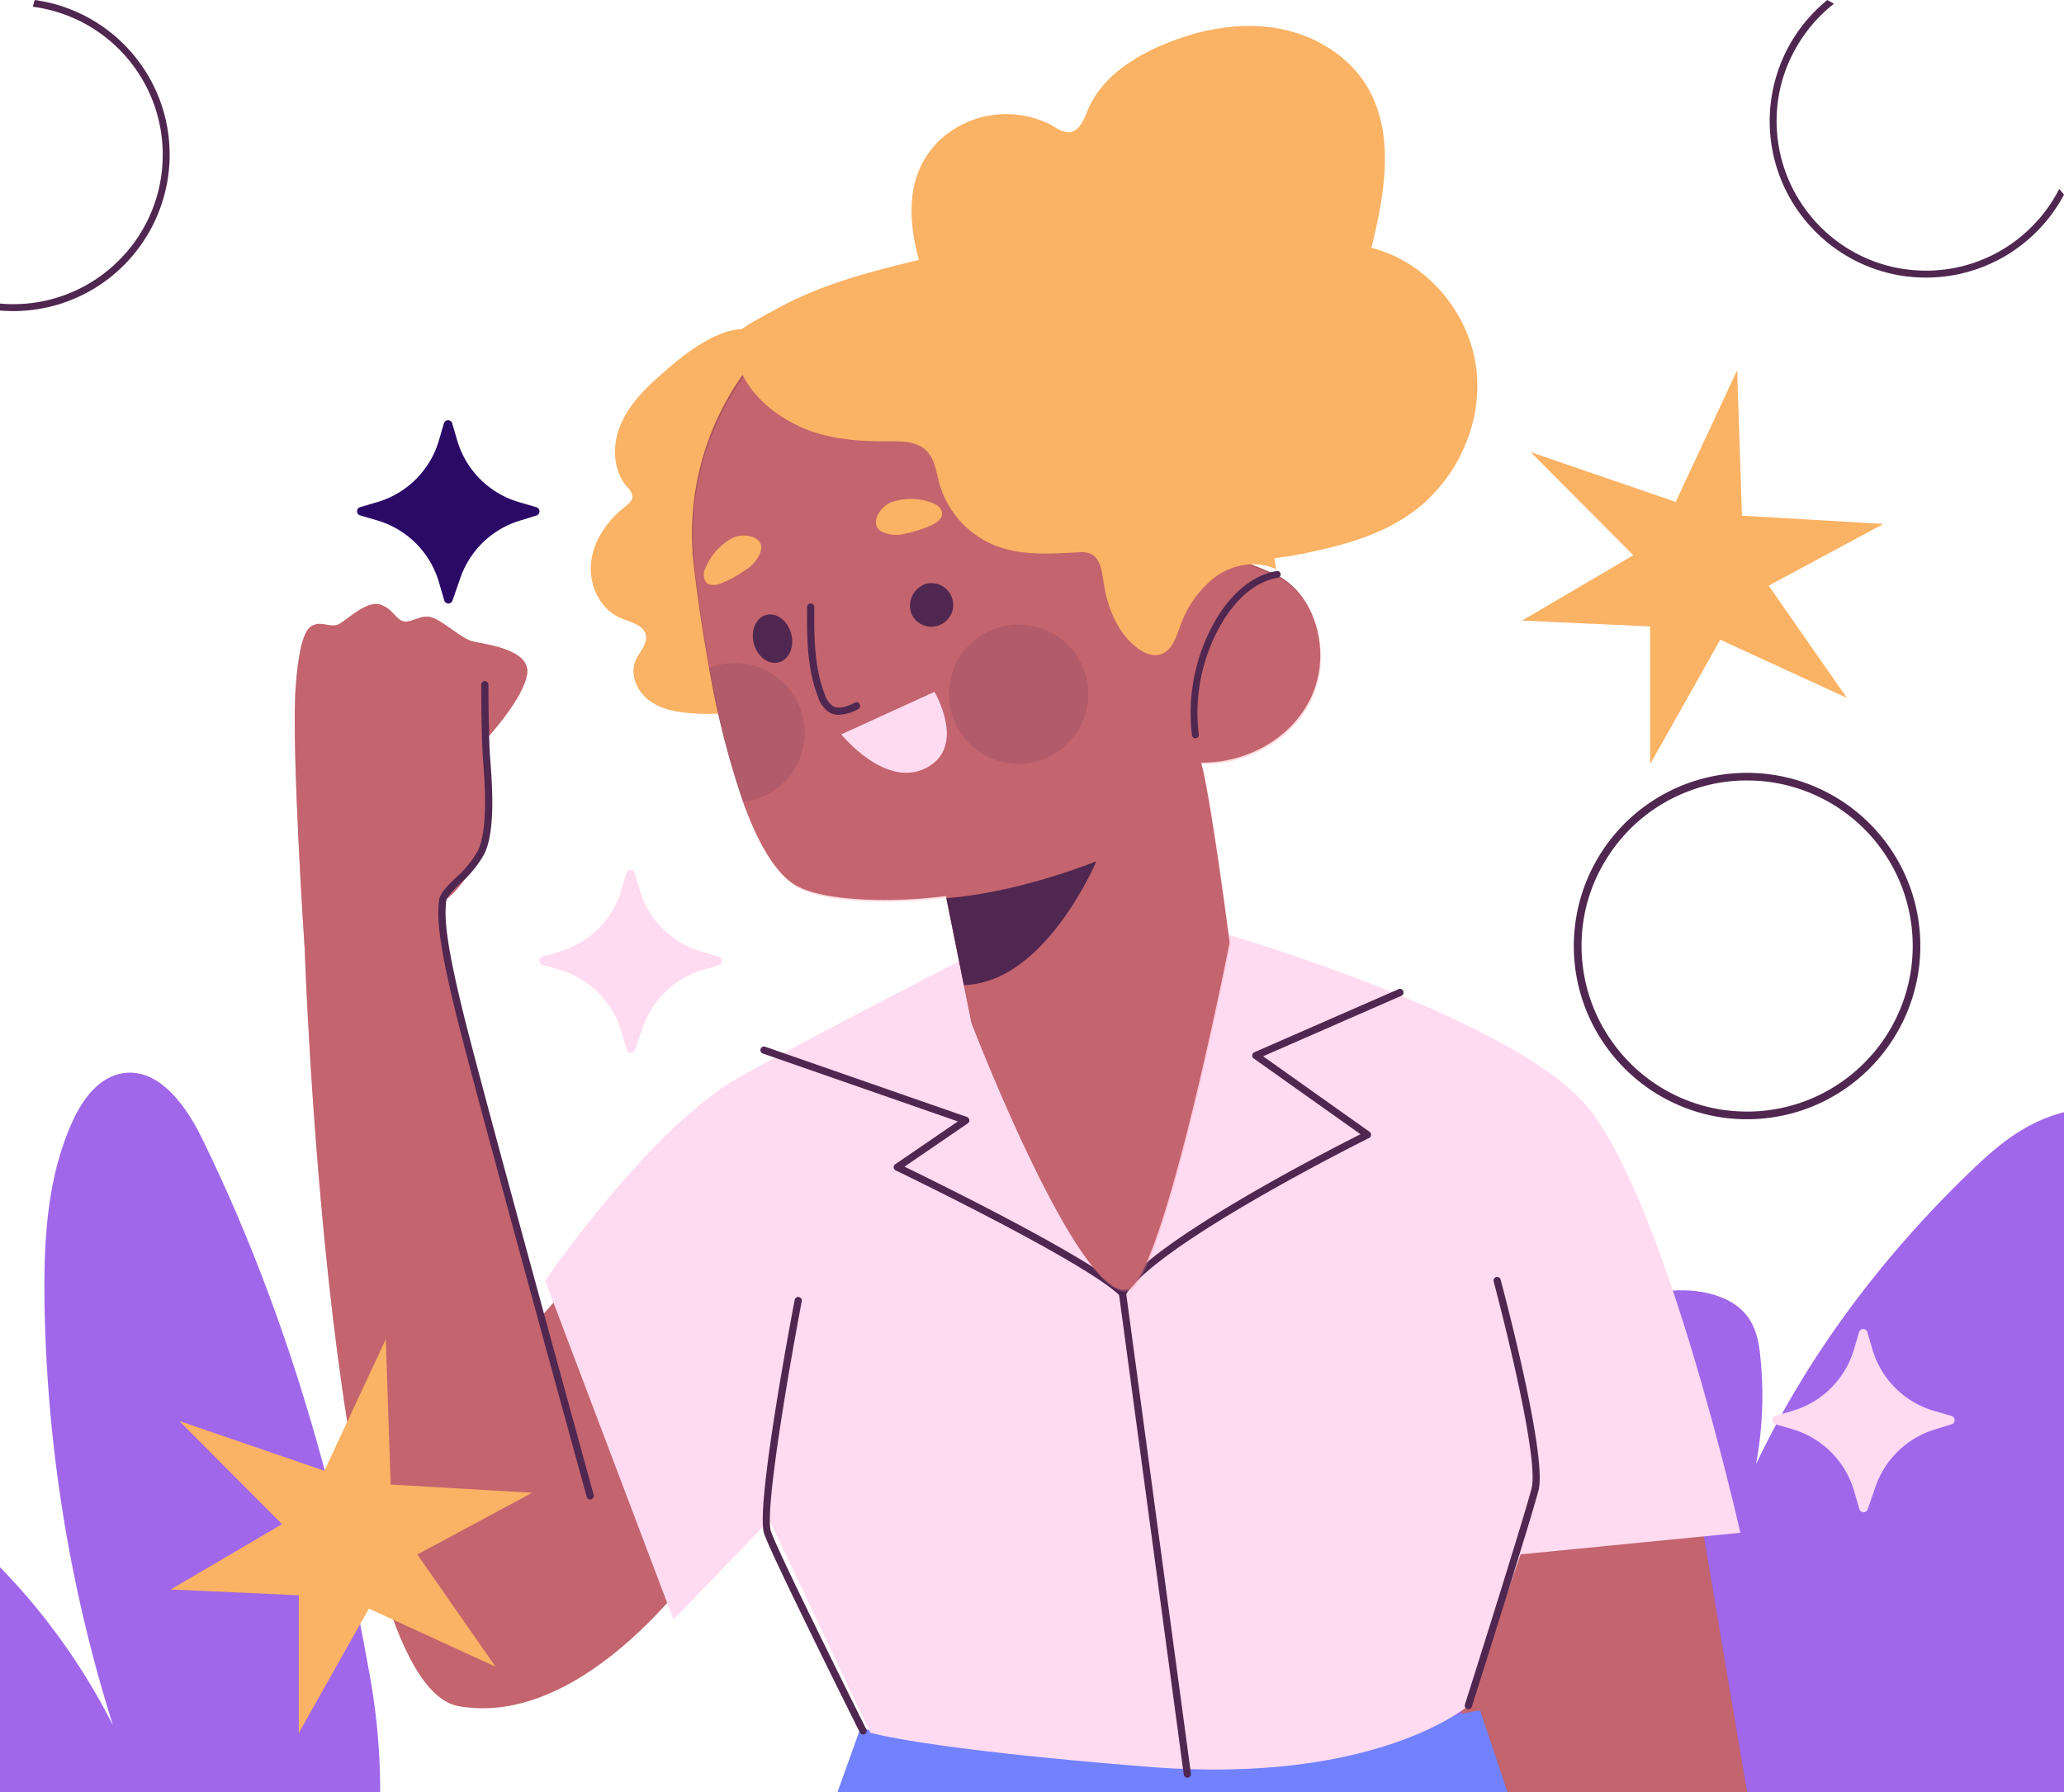 <svg xmlns="http://www.w3.org/2000/svg" xmlns:xlink="http://www.w3.org/1999/xlink" width="397.833" height="345.545" viewBox="0 0 397.833 345.545">
  <defs>
    <clipPath id="clip-path">
      <rect id="Rectángulo_403482" data-name="Rectángulo 403482" width="58.242" height="54.907" fill="none"/>
    </clipPath>
    <clipPath id="clip-path-2">
      <rect id="Rectángulo_403483" data-name="Rectángulo 403483" width="78.992" height="212.891" fill="none"/>
    </clipPath>
    <clipPath id="clip-path-3">
      <rect id="Rectángulo_403484" data-name="Rectángulo 403484" width="44.829" height="74.22" fill="none"/>
    </clipPath>
    <clipPath id="clip-path-4">
      <rect id="Rectángulo_403485" data-name="Rectángulo 403485" width="121.113" height="198.62" fill="none"/>
    </clipPath>
    <clipPath id="clip-path-5">
      <rect id="Rectángulo_403486" data-name="Rectángulo 403486" width="73.092" height="34.189" fill="none"/>
    </clipPath>
  </defs>
  <g id="Grupo_1106609" data-name="Grupo 1106609" transform="translate(33 10.818)">
    <g id="Grupo_1106610" data-name="Grupo 1106610">
      <g id="Grupo_1106607" data-name="Grupo 1106607">
        <g id="Grupo_1106611" data-name="Grupo 1106611">
          <path id="Trazado_877157" data-name="Trazado 877157" d="M31.433,81.689c0-.017-.017-.051-.017-.068A30.157,30.157,0,0,0,6.7,60.517c-.137.428-.257.855-.376,1.3A28.785,28.785,0,0,1,29.962,81.449c0,.017.017.034.017.051v.017a28.451,28.451,0,0,1,1.385,8.824A28.66,28.66,0,0,1,24.421,109.1c-.291.325-.581.65-.906.975v.017a28.691,28.691,0,0,1-20.95,9.064A25.279,25.279,0,0,1,0,119.039v1.351q1.257.1,2.565.1a30.063,30.063,0,0,0,20.419-7.986,29.106,29.106,0,0,0,3.2-3.455,30.148,30.148,0,0,0,5.25-27.363" transform="translate(-33 -71.335)" fill="#502750"/>
          <path id="Trazado_877159" data-name="Trazado 877159" d="M194.433,39.224a28.561,28.561,0,0,1-3.814,5.695c-.291.325-.581.65-.906.975v.017a28.691,28.691,0,0,1-20.95,9.064,30.821,30.821,0,0,1-4.908-.41,28.711,28.711,0,0,1-18.726-11.971.017.017,0,0,0-.017-.017,28.773,28.773,0,0,1-5.148-16.418,28.319,28.319,0,0,1,4.378-15.2,28.827,28.827,0,0,1,6.67-7.439q-.641-.385-1.283-.718a30.125,30.125,0,0,0-5.421,40.959.017.017,0,0,1,.017.017,30.161,30.161,0,0,0,19.838,12.194,31.144,31.144,0,0,0,4.6.342,30.063,30.063,0,0,0,20.419-7.986,29.105,29.105,0,0,0,3.2-3.455,29.735,29.735,0,0,0,2.976-4.549c-.291-.376-.616-.735-.924-1.095" transform="translate(169.476 -13.615)" fill="#502750"/>
          <path id="Trazado_877160" data-name="Trazado 877160" d="M73.281,253.342H0V209.921a124.453,124.453,0,0,1,21.77,30.492A285.394,285.394,0,0,1,8.585,158.906c-.171-11.8.462-23.942,5.3-34.716,1.915-4.275,5.011-8.636,9.628-9.457,6.995-1.214,12.245,6.071,15.374,12.433,15.8,32.22,25.892,67.039,32.151,102.371a125.2,125.2,0,0,1,2.24,23.806" transform="translate(-33 81.385)" fill="#a067ea"/>
          <path id="Trazado_877161" data-name="Trazado 877161" d="M266.645,119.057V250.176H140.634a13.981,13.981,0,0,1-1.876-11.424A309.853,309.853,0,0,1,163.9,175.561c4.883-9.269,11.936-19.479,24.777-21.788,5.7-1.026,12.389,0,15.961,3.523,2.555,2.5,3.165,5.8,3.481,8.944a72.1,72.1,0,0,1-.836,20.676c9.676-20.334,23.715-39.488,41.393-56.487,4.114-3.968,8.591-7.918,14.514-10.261a27.887,27.887,0,0,1,3.459-1.112" transform="translate(98.188 84.551)" fill="#a067ea"/>
          <g id="Grupo_1106612" data-name="Grupo 1106612" transform="translate(11.172 -11.046)">
            <path id="Trazado_877196" data-name="Trazado 877196" d="M194.638,123.083c0-.019-.019-.057-.019-.076A33.421,33.421,0,0,0,162.645,99.3a33.4,33.4,0,0,0-33.395,33.376,33.313,33.313,0,0,0,6.292,19.5.019.019,0,0,1,.019.019,33.425,33.425,0,0,0,21.985,13.513,34.515,34.515,0,0,0,5.1.379,33.317,33.317,0,0,0,22.63-8.851,32.257,32.257,0,0,0,3.544-3.828,33.411,33.411,0,0,0,5.819-30.325m-7.771,30.381c-.322.36-.644.72-1,1.08v.019a31.8,31.8,0,0,1-23.217,10.045,34.156,34.156,0,0,1-5.439-.455,31.819,31.819,0,0,1-20.753-13.267.019.019,0,0,0-.019-.019,31.888,31.888,0,0,1-5.7-18.195,31.385,31.385,0,0,1,4.852-16.849,31.856,31.856,0,0,1,16.565-13.267,31,31,0,0,1,10.5-1.782,31.943,31.943,0,0,1,30.363,22.042c0,.019.019.038.019.057v.019a31.931,31.931,0,0,1-6.16,30.571" transform="translate(129.929 49.92)" fill="#502750"/>
            <path id="Trazado_877162" data-name="Trazado 877162" d="M194.4,221.664h-53.58l-1.4-15.162-.038-.588-3.222-34.987,14.783-1.251,1.478-.133,32.694-2.786.948,5.572Z" transform="translate(98.171 124.109)" fill="#aa525b"/>
            <g id="Grupo_1106593" data-name="Grupo 1106593" transform="translate(234.331 290.866)" opacity="0.3">
              <g id="Grupo_1106592" data-name="Grupo 1106592" transform="translate(0 0)">
                <g id="Grupo_1106591" data-name="Grupo 1106591" clip-path="url(#clip-path)">
                  <path id="Trazado_877163" data-name="Trazado 877163" d="M194.4,221.664h-53.58l-1.4-15.162-.038-.588-3.222-34.987,14.783-1.251,1.478-.133,32.694-2.786.948,5.572Z" transform="translate(-136.16 -166.757)" fill="#ff8c9c"/>
                </g>
              </g>
            </g>
            <path id="Trazado_877164" data-name="Trazado 877164" d="M84,161.735,65.252,183.088,45.981,108.093,20.2,111.478s4.687,141.66,29.686,146.085,47.394-28.905,47.394-28.905Z" transform="translate(-5.646 71.588)" fill="#aa525b"/>
            <g id="Grupo_1106596" data-name="Grupo 1106596" transform="translate(12.643 116.664)" opacity="0.3">
              <g id="Grupo_1106595" data-name="Grupo 1106595" transform="translate(0 0)">
                <g id="Grupo_1106594" data-name="Grupo 1106594" clip-path="url(#clip-path-2)">
                  <path id="Trazado_877165" data-name="Trazado 877165" d="M84,161.735,65.252,183.088,45.981,108.093,20.2,111.478s4.687,141.66,29.686,146.085,47.394-28.905,47.394-28.905Z" transform="translate(-18.288 -45.077)" fill="#ff8c9c"/>
                  <path id="Trazado_877166" data-name="Trazado 877166" d="M21.1,141.245S18.5,102.532,19.369,90.9s2.778-11.8,3.993-12.153,2.951.7,4.34,0,5.208-4.513,7.812-3.819,3.123,3.125,4.86,3.3,3.472-1.736,5.9-.521,5.206,3.819,7.117,4.34S64.679,83.435,63.984,88.3s-7.81,12.5-7.81,12.5,1.736,17.361-1.91,23.437c0,0-3.3,6.249-6.6,7.985,0,0,1.042,11.285,1.389,15.1s-.868.174-.868.174Z" transform="translate(-19.192 -74.843)" fill="#ff8c9c"/>
                </g>
              </g>
            </g>
            <path id="Trazado_877167" data-name="Trazado 877167" d="M21.1,141.245S18.5,102.532,19.369,90.9s2.778-11.8,3.993-12.153,2.951.7,4.34,0,5.208-4.513,7.812-3.819,3.123,3.125,4.86,3.3,3.472-1.736,5.9-.521,5.206,3.819,7.117,4.34S64.679,83.435,63.984,88.3s-7.81,12.5-7.81,12.5,1.736,17.361-1.91,23.437c0,0-3.3,6.249-6.6,7.985,0,0,1.042,11.285,1.389,15.1s-.868.174-.868.174Z" transform="translate(-6.549 41.82)" fill="#aa525b"/>
            <g id="Grupo_1106599" data-name="Grupo 1106599" transform="translate(12.643 116.664)" opacity="0.3">
              <g id="Grupo_1106598" data-name="Grupo 1106598" transform="translate(0 0)">
                <g id="Grupo_1106597" data-name="Grupo 1106597" clip-path="url(#clip-path-3)">
                  <path id="Trazado_877168" data-name="Trazado 877168" d="M21.1,141.245S18.5,102.532,19.369,90.9s2.778-11.8,3.993-12.153,2.951.7,4.34,0,5.208-4.513,7.812-3.819,3.123,3.125,4.86,3.3,3.472-1.736,5.9-.521,5.206,3.819,7.117,4.34S64.679,83.435,63.984,88.3s-7.81,12.5-7.81,12.5,1.736,17.361-1.91,23.437c0,0-3.3,6.249-6.6,7.985,0,0,1.042,11.285,1.389,15.1s-.868.174-.868.174Z" transform="translate(-19.192 -74.843)" fill="#ff8c9c"/>
                </g>
              </g>
            </g>
            <path id="Trazado_877169" data-name="Trazado 877169" d="M63.066,240.479a.7.7,0,0,1-.671-.51c-.2-.718-19.844-72.089-24.48-90.286-4.526-17.77-4.23-21.657-4.033-24.227l.021-.3c.106-1.471,1.539-2.864,3.2-4.479a20.031,20.031,0,0,0,4.335-5.32c2-4.166,1.308-13.176.978-17.507-.349-4.509-.353-14.381-.353-14.482a.694.694,0,0,1,1.387,0c0,.1,0,9.922.347,14.355.368,4.814,1.054,13.733-1.109,18.235a20.988,20.988,0,0,1-4.617,5.714c-1.395,1.357-2.712,2.64-2.78,3.584l-.023.3c-.178,2.331-.474,6.232,4,23.778C43.9,167.525,63.538,238.881,63.737,239.6a.7.7,0,0,1-.485.855.715.715,0,0,1-.186.025" transform="translate(6.521 48.831)" fill="#502750"/>
            <path id="Trazado_877170" data-name="Trazado 877170" d="M203.544,203.212H74.38l4.208-11.751.227-.625,1.137.227c.152.038.322.057.493.095,19.484,3.791,40.844,4.227,59.967,3.26.474-.019.929-.038,1.4-.076a422.629,422.629,0,0,0,51.628-6.046c.455-.076.891-.171,1.289-.246,2.274-.417,3.506-.682,3.506-.682Z" transform="translate(42.86 142.561)" fill="#7282ff"/>
            <path id="Trazado_877171" data-name="Trazado 877171" d="M176.421,108.5s52.428,15.278,68.052,31.943,30.554,83.328,30.554,83.328l-42.36,4.166L222.6,257.107s-17.708,15.278-61.457,11.806-53.815-6.6-53.815-6.6l-19.444-40.97L69.4,240.527,44.657,175.168s20.312-29.858,38.02-39.581S124.437,113.6,124.437,113.6Z" transform="translate(16.249 71.956)" fill="#ffdbf1"/>
            <path id="Trazado_877172" data-name="Trazado 877172" d="M148.836,260.828a.7.7,0,0,1-.688-.6l-12.465-92.465C128.729,161.147,93,143.925,92.635,143.75a.694.694,0,0,1-.091-1.2l12.06-8.25L67.016,121.213a.694.694,0,0,1,.455-1.312l38.888,13.542a.694.694,0,0,1,.165,1.228l-12.208,8.351c6.236,3.025,36.39,17.827,42.511,23.917a.7.7,0,0,1,.2.4l12.5,92.7a.7.7,0,0,1-.6.781.782.782,0,0,1-.093.006" transform="translate(35.85 82.125)" fill="#502750"/>
            <path id="Trazado_877173" data-name="Trazado 877173" d="M103.7,173.372a.693.693,0,0,1-.6-1.046c5.481-9.349,39.879-26.985,46.473-30.306l-20.581-14.607a.694.694,0,0,1,.123-1.2l27.775-12.153a.695.695,0,1,1,.555,1.274L130.8,126.99l20.524,14.567a.7.7,0,0,1-.093,1.188c-.413.2-41.2,20.507-46.929,30.283a.691.691,0,0,1-.6.343" transform="translate(68.488 76.876)" fill="#502750"/>
            <path id="Trazado_877174" data-name="Trazado 877174" d="M86.127,229.7a.7.7,0,0,1-.622-.383c-.68-1.363-16.7-33.427-18.434-38.272-1.749-4.9,5.089-41.046,5.875-45.152a.694.694,0,0,1,1.363.26c-2.115,11.055-7.3,40.586-5.93,44.426,1.7,4.767,18.2,37.783,18.369,38.116a.7.7,0,0,1-.311.932.724.724,0,0,1-.311.072" transform="translate(36.062 104.922)" fill="#502750"/>
            <path id="Trazado_877175" data-name="Trazado 877175" d="M138.872,226.64a.664.664,0,0,1-.208-.032.7.7,0,0,1-.455-.872c.112-.351,11.127-35.127,12.839-41.63,1.67-6.345-7.2-39.585-7.291-39.92a.694.694,0,1,1,1.34-.358c.371,1.382,9.058,33.933,7.295,40.629-1.721,6.539-12.746,41.348-12.856,41.7a.7.7,0,0,1-.663.485" transform="translate(99.978 103.118)" fill="#502750"/>
            <path id="Trazado_877176" data-name="Trazado 877176" d="M87.484,37.94a18.887,18.887,0,0,1,21.949-2.464,5.291,5.291,0,0,0,2.828,1.084c1.988-.11,2.869-2.464,3.633-4.3,2.538-6.11,8.523-10.1,14.632-12.645,6.637-2.765,13.947-4.27,21.06-3.241s14,4.814,17.844,10.89c5.794,9.158,3.749,21.053,1.12,31.566,10.5,2.64,18.741,12.264,20.187,22.994S187,103.79,178.158,110.044c-5.5,3.887-12.094,5.9-18.68,7.295a67.707,67.707,0,0,1-19.952,1.62c-14.044-1.258-27.05-8.932-36.443-19.449-8.686-9.727-13.62-21.22-18.091-33.291-3.425-9.251-5.608-20.625,2.49-28.28" transform="translate(49.608 -10.822)" fill="#fab264"/>
            <path id="Trazado_877177" data-name="Trazado 877177" d="M61.5,56.88c-2.871,2.629-5.513,5.675-6.795,9.349s-.976,8.089,1.562,11.044a3.186,3.186,0,0,1,1.065,1.873c0,.855-.769,1.478-1.442,2.005-3.4,2.67-6.091,6.5-6.539,10.8s1.751,8.984,5.735,10.661c1.863.785,4.361,1.264,4.812,3.235.407,1.772-1.24,3.277-1.96,4.945-1.185,2.746.345,6.078,2.782,7.809s5.54,2.2,8.525,2.388c7.676.489,16.317-1,20.933-7.157A25.568,25.568,0,0,0,93.9,105.4c4.05-14.067,5.132-29.377.411-43.233-2.225-6.527-6.5-13.36-13.663-15.075C74.167,45.546,65.9,52.847,61.5,56.88" transform="translate(20.398 16.787)" fill="#fab264"/>
            <path id="Trazado_877178" data-name="Trazado 877178" d="M180.588,118.211c-1.224,11.3-11.974,18.746-22.867,18.583,1.857,6.69,5.487,34.7,5.487,34.7s-12.829,65.213-19.684,66.866c-9.463,2.284-30.067-51.364-30.067-51.364l-1.469-7.3-.917-4.588-2.386-11.851-.061-.326-.081-.409c-10.894,1.408-24.112.959-29.129-2.181-4-2.489-7.3-8.527-9.975-15.953a167.024,167.024,0,0,1-6.548-25.8c-2.244-12.3-3.243-22.417-3.243-22.417h.061a51.352,51.352,0,0,1-.042-6.364A52.869,52.869,0,0,1,93.3,43.391c.836-.326,1.672-.633,2.549-.919a55.816,55.816,0,0,1,7.037-1.795,52.692,52.692,0,0,1,62.031,56.912s.368.163.959.389c1.348.529,3.815,1.509,5.3,2.142a12.672,12.672,0,0,1,1.2.51,3.467,3.467,0,0,1,.512.305c5.834,3.406,8.383,10.771,7.689,17.277" transform="translate(29.616 10.452)" fill="#aa525b"/>
            <g id="Grupo_1106602" data-name="Grupo 1106602" transform="translate(89.364 50.584)" opacity="0.3">
              <g id="Grupo_1106601" data-name="Grupo 1106601" transform="translate(0 0)">
                <g id="Grupo_1106600" data-name="Grupo 1106600" clip-path="url(#clip-path-4)">
                  <path id="Trazado_877179" data-name="Trazado 877179" d="M180.673,118.382c-1.224,11.3-11.974,18.746-22.867,18.583,1.855,6.69,5.487,34.7,5.487,34.7s-12.829,65.213-19.684,66.866c-9.463,2.284-30.067-51.364-30.067-51.364l-1.469-7.3-.917-4.589-2.386-11.851-.061-.326-.081-.409c-10.894,1.408-24.112.959-29.129-2.181-4-2.488-7.3-8.527-9.975-15.953a167.023,167.023,0,0,1-6.548-25.8c-2.244-12.3-3.243-22.417-3.243-22.417h.061a51.355,51.355,0,0,1-.042-6.364A52.869,52.869,0,0,1,93.389,43.562c.836-.326,1.672-.633,2.549-.917a55.5,55.5,0,0,1,7.037-1.8,52.692,52.692,0,0,1,62.031,56.912s.368.163.959.389c1.348.529,3.815,1.509,5.3,2.142a12.556,12.556,0,0,1,1.2.51,3.449,3.449,0,0,1,.51.305c5.836,3.406,8.385,10.771,7.691,17.277" transform="translate(-59.672 -39.978)" fill="#ff8c9c"/>
                </g>
              </g>
            </g>
            <g id="Grupo_1106605" data-name="Grupo 1106605" transform="translate(92.498 120.639)" opacity="0.15">
              <g id="Grupo_1106604" data-name="Grupo 1106604" transform="translate(0 0)">
                <g id="Grupo_1106603" data-name="Grupo 1106603" clip-path="url(#clip-path-5)">
                  <path id="Trazado_877180" data-name="Trazado 877180" d="M85.948,92.774A13.418,13.418,0,1,0,96.736,77.162,13.418,13.418,0,0,0,85.948,92.774" transform="translate(-39.478 -76.941)" fill="#502750"/>
                  <path id="Trazado_877181" data-name="Trazado 877181" d="M61.325,81.81a168.509,168.509,0,0,0,6.546,25.8c.26-.028.516-.076.771-.123a13.419,13.419,0,1,0-4.825-26.4,12.68,12.68,0,0,0-2.492.72" transform="translate(-61.326 -73.425)" fill="#502750"/>
                </g>
              </g>
            </g>
            <path id="Trazado_877182" data-name="Trazado 877182" d="M81.974,78.514a4.2,4.2,0,1,0,2.792-5.65,4.472,4.472,0,0,0-2.792,5.65" transform="translate(49.493 39.933)" fill="#502750"/>
            <path id="Trazado_877183" data-name="Trazado 877183" d="M77.445,96.273a3.654,3.654,0,0,1-1.806-.455,5.474,5.474,0,0,1-2.229-3c-2.195-5.623-2.149-11.844-2.108-17.334A.693.693,0,0,1,72,74.794H72a.693.693,0,0,1,.688.7c-.038,5.364-.083,11.444,2.015,16.819A4.283,4.283,0,0,0,76.31,94.6c1.183.652,2.758.04,4.281-.72a.7.7,0,0,1,.618,1.245,8.853,8.853,0,0,1-3.764,1.145" transform="translate(40.095 41.775)" fill="#502750"/>
            <path id="Trazado_877184" data-name="Trazado 877184" d="M61.036,74.352a2.4,2.4,0,0,0,.32,2.672c.815.688,2.1.368,3.1-.057a23.221,23.221,0,0,0,4.416-2.481A6.576,6.576,0,0,0,71.835,70.7c.506-2.744-3.484-3.381-5.5-2.352a11.557,11.557,0,0,0-5.3,6.006" transform="translate(30.693 35.586)" fill="#fab264"/>
            <path id="Trazado_877185" data-name="Trazado 877185" d="M89.322,64.983c.878.381,1.787,1.067,1.74,2.054-.051,1.065-1.164,1.791-2.155,2.235a23.143,23.143,0,0,1-4.824,1.547,6.567,6.567,0,0,1-4.789-.411c-2.354-1.5-.106-4.854,2.018-5.627a11.554,11.554,0,0,1,8.009.2" transform="translate(46.361 32.256)" fill="#fab264"/>
            <path id="Trazado_877186" data-name="Trazado 877186" d="M74.769,91.983l17.965-8.2s6.3,10.559-1.575,14.656-16.39-6.461-16.39-6.461" transform="translate(43.208 49.828)" fill="#ffdbf1"/>
            <path id="Trazado_877187" data-name="Trazado 877187" d="M65.98,81.548c.68,2.519,2.841,4.128,4.825,3.592s3.04-3.012,2.36-5.532-2.841-4.128-4.825-3.592-3.04,3.012-2.36,5.532" transform="translate(35.156 42.777)" fill="#502750"/>
            <path id="Trazado_877188" data-name="Trazado 877188" d="M111.406,103.719a.657.657,0,0,0,.461-.709,34.378,34.378,0,0,1,4.323-21.284c1.691-2.93,5.367-7.989,10.911-8.931a.656.656,0,1,0-.222-1.293c-6.09,1.039-10.02,6.438-11.825,9.566a35.708,35.708,0,0,0-4.49,22.1.655.655,0,0,0,.732.57.539.539,0,0,0,.11-.023" transform="translate(75.02 38.82)" fill="#502750"/>
            <path id="Trazado_877189" data-name="Trazado 877189" d="M63.628,56.895c1.023,7.869,5.843,13.347,13.026,16.718,5.337,2.507,11.4,2.941,17.3,2.9,2.494-.017,5.269-.009,7.09,1.692,1.721,1.611,2,4.181,2.623,6.453A18.268,18.268,0,0,0,114.4,96.6c4.977,1.964,10.519,1.615,15.862,1.319a5.473,5.473,0,0,1,2.506.254c1.854.809,2.216,3.218,2.5,5.223.667,4.806,2.511,9.691,6.279,12.751,1.353,1.1,3.152,1.96,4.81,1.412,2.054-.677,2.869-3.072,3.614-5.1a20.458,20.458,0,0,1,6.967-9.876c3.341-2.362,7.934-3.2,11.612-1.408-1.029-7.274-1.469-14.649-2.5-21.923-.948-6.7-1.909-13.457-4.228-19.813-3.8-10.418-11.22-17.981-22.209-20.4a59.194,59.194,0,0,0-15.754-.94,142.478,142.478,0,0,0-26.888,4.1c-8.61,2.125-17.221,4.588-24.984,8.94-1.109.622-8.531,4.408-8.354,5.762" transform="translate(33.232 8.8)" fill="#fab264"/>
            <path id="Trazado_877190" data-name="Trazado 877190" d="M114.364,101.022s-9.833,23.479-25.539,23.865l-.917-4.588-2.386-11.853-.063-.326c3.611-.244,14.258-1.448,28.905-7.1" transform="translate(52.779 65.257)" fill="#502750"/>
            <path id="Trazado_877191" data-name="Trazado 877191" d="M173.627,76.449l11.838-25.374L186.4,79.11l27.264,1.584-22.12,11.9,15.079,21.642-24.417-11.214-13.512,23.992V100.457L144,99.333l21.464-12.6-19.794-19.88Z" transform="translate(105.194 20.54)" fill="#fab264"/>
            <path id="Trazado_877192" data-name="Trazado 877192" d="M36.2,175l11.838-25.374.934,28.035,27.264,1.584-22.12,11.9,15.079,21.642L44.776,201.572,31.264,225.565V199.012l-24.69-1.126,21.464-12.594L8.244,165.41Z" transform="translate(-17.845 108.774)" fill="#fab264"/>
            <path id="Trazado_877193" data-name="Trazado 877193" d="M128.648,15.784l3.364.986a.834.834,0,0,1,.013,1.6l-3.283,1.016a17.517,17.517,0,0,0-11.37,10.987l-1.528,4.4a.834.834,0,0,1-1.588-.04l-1.031-3.52a17.523,17.523,0,0,0-11.895-11.9l-3.288-.961a.834.834,0,0,1,0-1.6l3.288-.963A17.52,17.52,0,0,0,113.226,3.889L114.188.6a.834.834,0,0,1,1.6,0l.963,3.288a17.52,17.52,0,0,0,11.895,11.895" transform="translate(-72.798 81.244)" fill="#2a0967"/>
            <path id="Trazado_877194" data-name="Trazado 877194" d="M200.648,164.379l3.364.986a.834.834,0,0,1,.013,1.6l-3.283,1.016a17.517,17.517,0,0,0-11.37,10.987l-1.528,4.4a.834.834,0,0,1-1.588-.04l-1.031-3.52a17.523,17.523,0,0,0-11.895-11.9l-3.288-.961a.834.834,0,0,1,0-1.6l3.288-.963a17.52,17.52,0,0,0,11.895-11.895l.963-3.288a.834.834,0,0,1,1.6,0l.963,3.288a17.52,17.52,0,0,0,11.895,11.895" transform="translate(127.969 107.849)" fill="#ffdbf1"/>
            <path id="Trazado_877195" data-name="Trazado 877195" d="M75.285,117.656l3.364.986a.834.834,0,0,1,.013,1.6l-3.283,1.016a17.517,17.517,0,0,0-11.37,10.987l-1.528,4.4a.834.834,0,0,1-1.588-.04l-1.031-3.52a17.523,17.523,0,0,0-11.895-11.9l-3.288-.961a.834.834,0,0,1,0-1.6l3.288-.963a17.52,17.52,0,0,0,11.895-11.895l.963-3.288a.834.834,0,0,1,1.6,0l.963,3.288a17.52,17.52,0,0,0,11.895,11.895" transform="translate(15.734 66.018)" fill="#ffdbf1"/>
          </g>
        </g>
      </g>
    </g>
  </g>
</svg>

